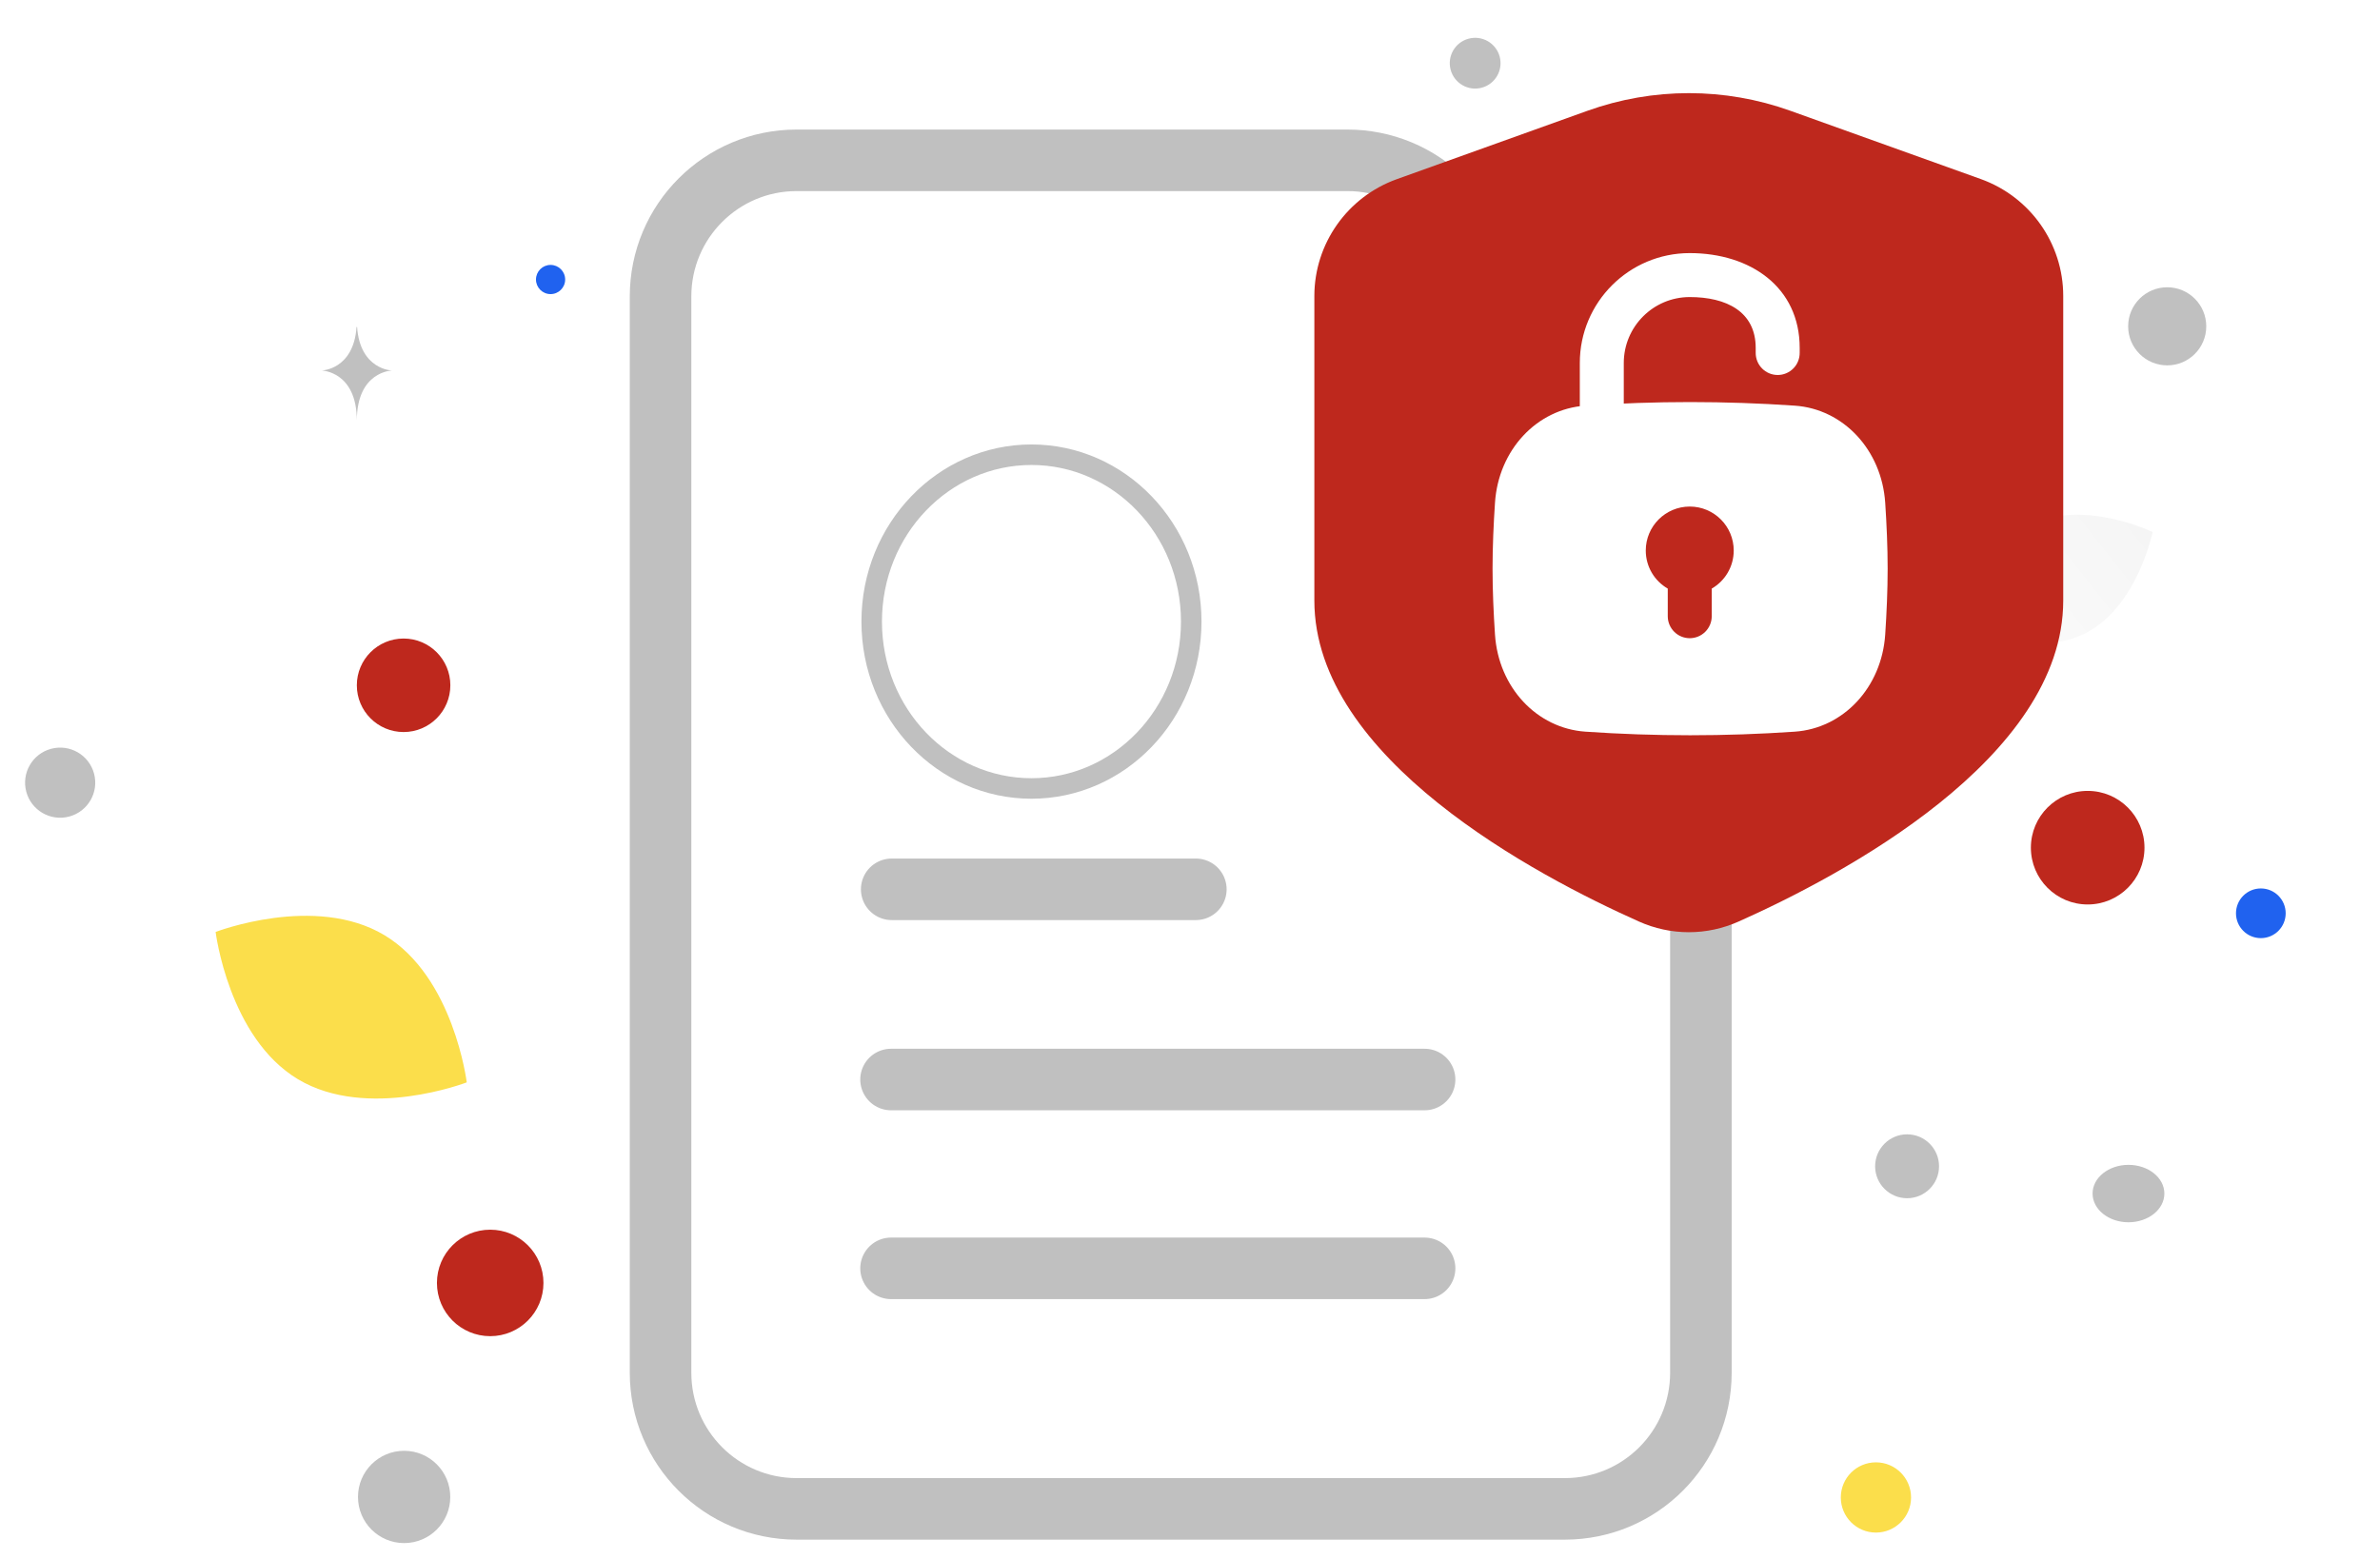 <svg width="116" height="76" viewBox="0 0 116 76" fill="none" xmlns="http://www.w3.org/2000/svg">
<path d="M101.609 30.888C99.054 32.156 95.662 30.526 95.662 30.526C95.662 30.526 96.416 26.841 98.973 25.575C101.528 24.308 104.919 25.936 104.919 25.936C104.919 25.936 104.165 29.62 101.609 30.888Z" fill="url(#paint0_linear_277_2517)"/>
<path d="M98.648 21.103C97.346 21.937 95.799 21.322 93.581 19.847C91.913 18.738 90.379 17.751 89.131 15.853C88.258 14.525 87.767 13.097 87.526 11.836C87.265 10.469 86.771 8.805 87.876 8.004C89.395 6.903 94.255 7.887 97.233 12.108C100.503 16.745 99.921 20.288 98.648 21.103Z" fill="url(#paint1_linear_277_2517)"/>
<path d="M14.522 52.614C17.901 54.639 22.749 52.767 22.749 52.767C22.749 52.767 22.115 47.612 18.734 45.589C15.355 43.564 10.509 45.434 10.509 45.434C10.509 45.434 11.143 50.589 14.522 52.614Z" fill="#FBDE4B"/>
<g filter="url(#filter0_bf_277_2517)">
<path d="M101.753 38.557C100.224 38.557 98.984 39.797 98.984 41.325C98.984 42.855 100.224 44.094 101.753 44.094C103.282 44.094 104.521 42.855 104.521 41.325C104.521 39.797 103.282 38.557 101.753 38.557Z" fill="#BE281D"/>
</g>
<g filter="url(#filter1_bf_277_2517)">
<path d="M19.671 31.129C18.412 31.129 17.392 32.15 17.392 33.408C17.392 34.667 18.412 35.688 19.671 35.688C20.93 35.688 21.95 34.667 21.95 33.408C21.95 32.15 20.93 31.129 19.671 31.129Z" fill="#BE281D"/>
</g>
<g filter="url(#filter2_bf_277_2517)">
<path d="M23.892 65.14C22.459 65.14 21.296 63.978 21.296 62.544C21.296 61.111 22.459 59.949 23.892 59.949C25.326 59.949 26.488 61.111 26.488 62.544C26.488 63.978 25.326 65.14 23.892 65.14Z" fill="#BE281D"/>
</g>
<g filter="url(#filter3_bf_277_2517)">
<path d="M110.192 45.735C109.523 45.735 108.981 45.193 108.981 44.524C108.981 43.855 109.523 43.313 110.192 43.313C110.861 43.313 111.403 43.855 111.403 44.524C111.403 45.193 110.861 45.735 110.192 45.735Z" fill="#2062EF"/>
</g>
<path d="M92.951 58.415C92.091 58.415 91.393 57.718 91.393 56.858C91.393 55.998 92.091 55.3 92.951 55.3C93.811 55.3 94.508 55.998 94.508 56.858C94.508 57.718 93.811 58.415 92.951 58.415Z" fill="#C0C0C0"/>
<path d="M19.697 75.227C18.455 75.227 17.448 74.22 17.448 72.977C17.448 71.735 18.455 70.728 19.697 70.728C20.939 70.728 21.946 71.735 21.946 72.977C21.946 74.22 20.939 75.227 19.697 75.227Z" fill="#C0C0C0"/>
<path d="M91.432 74.715C90.486 74.715 89.72 73.948 89.72 73.003C89.72 72.057 90.486 71.291 91.432 71.291C92.377 71.291 93.144 72.057 93.144 73.003C93.144 73.948 92.377 74.715 91.432 74.715Z" fill="#FBDE4B"/>
<path d="M105.629 17.812C104.577 17.812 103.725 16.96 103.725 15.909C103.725 14.858 104.577 14.005 105.629 14.005C106.68 14.005 107.532 14.858 107.532 15.909C107.532 16.96 106.68 17.812 105.629 17.812Z" fill="#C0C0C0"/>
<path d="M4.584 37.714C4.828 38.626 4.287 39.563 3.375 39.807C2.463 40.052 1.526 39.51 1.281 38.599C1.037 37.687 1.578 36.749 2.49 36.505C3.402 36.261 4.339 36.802 4.584 37.714Z" fill="#C0C0C0"/>
<path d="M26.834 14.338C26.442 14.338 26.123 14.019 26.123 13.627C26.123 13.234 26.442 12.915 26.834 12.915C27.227 12.915 27.546 13.234 27.546 13.627C27.546 14.019 27.227 14.338 26.834 14.338Z" fill="#2062EF"/>
<path d="M103.741 59.587C102.775 59.587 101.991 58.96 101.991 58.187C101.991 57.414 102.775 56.788 103.741 56.788C104.707 56.788 105.49 57.414 105.49 58.187C105.49 58.96 104.707 59.587 103.741 59.587Z" fill="#C0C0C0"/>
<path d="M73.094 2.761C73.27 3.421 72.879 4.099 72.219 4.276C71.558 4.453 70.88 4.061 70.703 3.401C70.526 2.741 70.918 2.063 71.578 1.886C72.238 1.709 72.917 2.101 73.094 2.761Z" fill="#C0C0C0"/>
<path d="M17.379 15.94H17.404C17.551 18.031 19.106 18.063 19.106 18.063C19.106 18.063 17.392 18.096 17.392 20.512C17.392 18.096 15.677 18.063 15.677 18.063C15.677 18.063 17.231 18.031 17.379 15.94Z" fill="#C0C0C0"/>
<path d="M70.368 9.76L80.957 20.359C82.201 21.604 82.9 23.292 82.901 25.052V66.921C82.901 70.589 79.933 73.559 76.27 73.559H38.826C35.163 73.559 32.195 70.589 32.195 66.921V14.453C32.195 10.785 35.163 7.816 38.826 7.816H65.681C66.552 7.816 67.414 7.988 68.218 8.322C69.022 8.655 69.753 9.144 70.368 9.76V9.76Z" stroke="#C0C0C0" stroke-width="3"/>
<path d="M43.461 43.355H58.285M43.429 52.628H69.434M43.429 61.833H69.434" stroke="#C0C0C0" stroke-width="3" stroke-linecap="round" stroke-linejoin="round"/>
<path d="M42.486 30.303C42.486 34.816 45.991 38.439 50.273 38.439C54.554 38.439 58.06 34.816 58.06 30.303C58.06 25.791 54.554 22.168 50.273 22.168C45.991 22.168 42.486 25.791 42.486 30.303Z" stroke="#C0C0C0"/>
<path fill-rule="evenodd" clip-rule="evenodd" d="M53.13 33.325V33.75C53.13 33.862 53.087 33.97 53.011 34.05C52.934 34.13 52.83 34.175 52.722 34.175H47.823C47.715 34.175 47.611 34.13 47.535 34.05C47.458 33.97 47.415 33.862 47.415 33.75V33.318C47.415 32.032 48.827 31.197 50.273 31.197C51.719 31.197 53.13 32.032 53.13 33.318V33.325ZM51.283 27.464C51.841 28.045 51.841 28.988 51.283 29.569C50.725 30.151 49.82 30.151 49.263 29.569C48.704 28.988 48.704 28.045 49.263 27.464C49.82 26.882 50.725 26.882 51.283 27.464Z" fill="white"/>
<g filter="url(#filter4_bf_277_2517)">
<path fill-rule="evenodd" clip-rule="evenodd" d="M100.561 29.277V14.43C100.562 11.875 98.953 9.594 96.54 8.728L87.263 5.401C84.065 4.254 80.569 4.254 77.371 5.401L68.082 8.734C65.671 9.599 64.063 11.877 64.061 14.43V29.277C64.061 36.991 74.895 42.7 79.878 44.924C80.643 45.268 81.472 45.446 82.311 45.446C83.15 45.446 83.979 45.268 84.744 44.924C89.727 42.7 100.561 36.979 100.561 29.277Z" fill="#BE281D"/>
</g>
<path d="M74.711 20.911H89.907V34.142H74.711V20.911Z" fill="white"/>
<path fill-rule="evenodd" clip-rule="evenodd" d="M82.374 21.922C80.478 21.922 78.789 21.996 77.408 22.091C76.099 22.182 75.093 23.265 74.999 24.675C74.932 25.678 74.885 26.734 74.885 27.723C74.885 28.711 74.932 29.768 74.999 30.771C75.093 32.181 76.099 33.264 77.408 33.354C80.715 33.581 84.033 33.581 87.34 33.354C88.649 33.264 89.656 32.181 89.75 30.771C89.817 29.768 89.863 28.711 89.863 27.723C89.863 26.734 89.817 25.678 89.75 24.675C89.656 23.265 88.649 22.182 87.34 22.091C85.687 21.978 84.031 21.921 82.374 21.922ZM77.273 19.776C74.9 19.939 73.036 21.936 72.865 24.507C72.796 25.546 72.746 26.661 72.746 27.723C72.746 28.785 72.796 29.9 72.865 30.938C73.036 33.51 74.9 35.506 77.273 35.67C80.67 35.903 84.079 35.903 87.476 35.67C89.848 35.506 91.712 33.51 91.884 30.938C91.953 29.9 92.003 28.785 92.003 27.723C92.003 26.661 91.953 25.546 91.884 24.507C91.712 21.936 89.848 19.939 87.476 19.776C84.079 19.543 80.67 19.543 77.273 19.776Z" fill="white"/>
<path fill-rule="evenodd" clip-rule="evenodd" d="M76.999 17.697C76.999 14.738 79.398 12.339 82.357 12.339C85.317 12.339 87.716 14.001 87.716 16.961V17.196C87.717 17.338 87.691 17.479 87.638 17.61C87.585 17.742 87.506 17.861 87.406 17.962C87.307 18.063 87.188 18.143 87.057 18.198C86.926 18.253 86.786 18.281 86.644 18.281C86.502 18.281 86.362 18.253 86.231 18.198C86.1 18.143 85.981 18.063 85.882 17.962C85.782 17.861 85.703 17.742 85.65 17.61C85.597 17.479 85.571 17.338 85.572 17.196V16.961C85.572 15.185 84.133 14.482 82.357 14.482C80.582 14.482 79.142 15.922 79.142 17.697V21.984C79.139 22.266 79.025 22.535 78.824 22.733C78.623 22.932 78.353 23.043 78.071 23.043C77.789 23.043 77.518 22.932 77.317 22.733C77.117 22.535 77.002 22.266 76.999 21.984V17.697Z" fill="white"/>
<path fill-rule="evenodd" clip-rule="evenodd" d="M83.429 28.695C84.07 28.325 84.501 27.632 84.501 26.839C84.501 25.655 83.541 24.695 82.358 24.695C81.174 24.695 80.214 25.655 80.214 26.839C80.214 27.632 80.645 28.325 81.286 28.695V30.054C81.289 30.336 81.404 30.605 81.604 30.803C81.805 31.002 82.075 31.113 82.357 31.113C82.639 31.113 82.91 31.002 83.111 30.803C83.311 30.605 83.426 30.336 83.429 30.054V28.695Z" fill="#BE281D"/>
<defs>
<filter id="filter0_bf_277_2517" x="94.984" y="34.557" width="13.537" height="13.537" filterUnits="userSpaceOnUse" color-interpolation-filters="sRGB">
<feFlood flood-opacity="0" result="BackgroundImageFix"/>
<feGaussianBlur in="BackgroundImage" stdDeviation="2"/>
<feComposite in2="SourceAlpha" operator="in" result="effect1_backgroundBlur_277_2517"/>
<feBlend mode="normal" in="SourceGraphic" in2="effect1_backgroundBlur_277_2517" result="shape"/>
<feGaussianBlur stdDeviation="2" result="effect2_foregroundBlur_277_2517"/>
</filter>
<filter id="filter1_bf_277_2517" x="13.392" y="27.129" width="12.559" height="12.559" filterUnits="userSpaceOnUse" color-interpolation-filters="sRGB">
<feFlood flood-opacity="0" result="BackgroundImageFix"/>
<feGaussianBlur in="BackgroundImage" stdDeviation="2"/>
<feComposite in2="SourceAlpha" operator="in" result="effect1_backgroundBlur_277_2517"/>
<feBlend mode="normal" in="SourceGraphic" in2="effect1_backgroundBlur_277_2517" result="shape"/>
<feGaussianBlur stdDeviation="2" result="effect2_foregroundBlur_277_2517"/>
</filter>
<filter id="filter2_bf_277_2517" x="17.296" y="55.949" width="13.191" height="13.191" filterUnits="userSpaceOnUse" color-interpolation-filters="sRGB">
<feFlood flood-opacity="0" result="BackgroundImageFix"/>
<feGaussianBlur in="BackgroundImage" stdDeviation="2"/>
<feComposite in2="SourceAlpha" operator="in" result="effect1_backgroundBlur_277_2517"/>
<feBlend mode="normal" in="SourceGraphic" in2="effect1_backgroundBlur_277_2517" result="shape"/>
<feGaussianBlur stdDeviation="2" result="effect2_foregroundBlur_277_2517"/>
</filter>
<filter id="filter3_bf_277_2517" x="104.981" y="39.313" width="10.422" height="10.422" filterUnits="userSpaceOnUse" color-interpolation-filters="sRGB">
<feFlood flood-opacity="0" result="BackgroundImageFix"/>
<feGaussianBlur in="BackgroundImage" stdDeviation="2"/>
<feComposite in2="SourceAlpha" operator="in" result="effect1_backgroundBlur_277_2517"/>
<feBlend mode="normal" in="SourceGraphic" in2="effect1_backgroundBlur_277_2517" result="shape"/>
<feGaussianBlur stdDeviation="2" result="effect2_foregroundBlur_277_2517"/>
</filter>
<filter id="filter4_bf_277_2517" x="60.061" y="0.541" width="44.5" height="48.905" filterUnits="userSpaceOnUse" color-interpolation-filters="sRGB">
<feFlood flood-opacity="0" result="BackgroundImageFix"/>
<feGaussianBlur in="BackgroundImage" stdDeviation="2"/>
<feComposite in2="SourceAlpha" operator="in" result="effect1_backgroundBlur_277_2517"/>
<feBlend mode="normal" in="SourceGraphic" in2="effect1_backgroundBlur_277_2517" result="shape"/>
<feGaussianBlur stdDeviation="2" result="effect2_foregroundBlur_277_2517"/>
</filter>
<linearGradient id="paint0_linear_277_2517" x1="91.796" y1="34.842" x2="112.874" y2="18.17" gradientUnits="userSpaceOnUse">
<stop stop-color="white"/>
<stop offset="1" stop-color="#EEEEEE"/>
</linearGradient>
<linearGradient id="paint1_linear_277_2517" x1="90.043" y1="26.417" x2="98.348" y2="-3.454" gradientUnits="userSpaceOnUse">
<stop stop-color="white"/>
<stop offset="1" stop-color="#EEEEEE"/>
</linearGradient>
</defs>
</svg>
